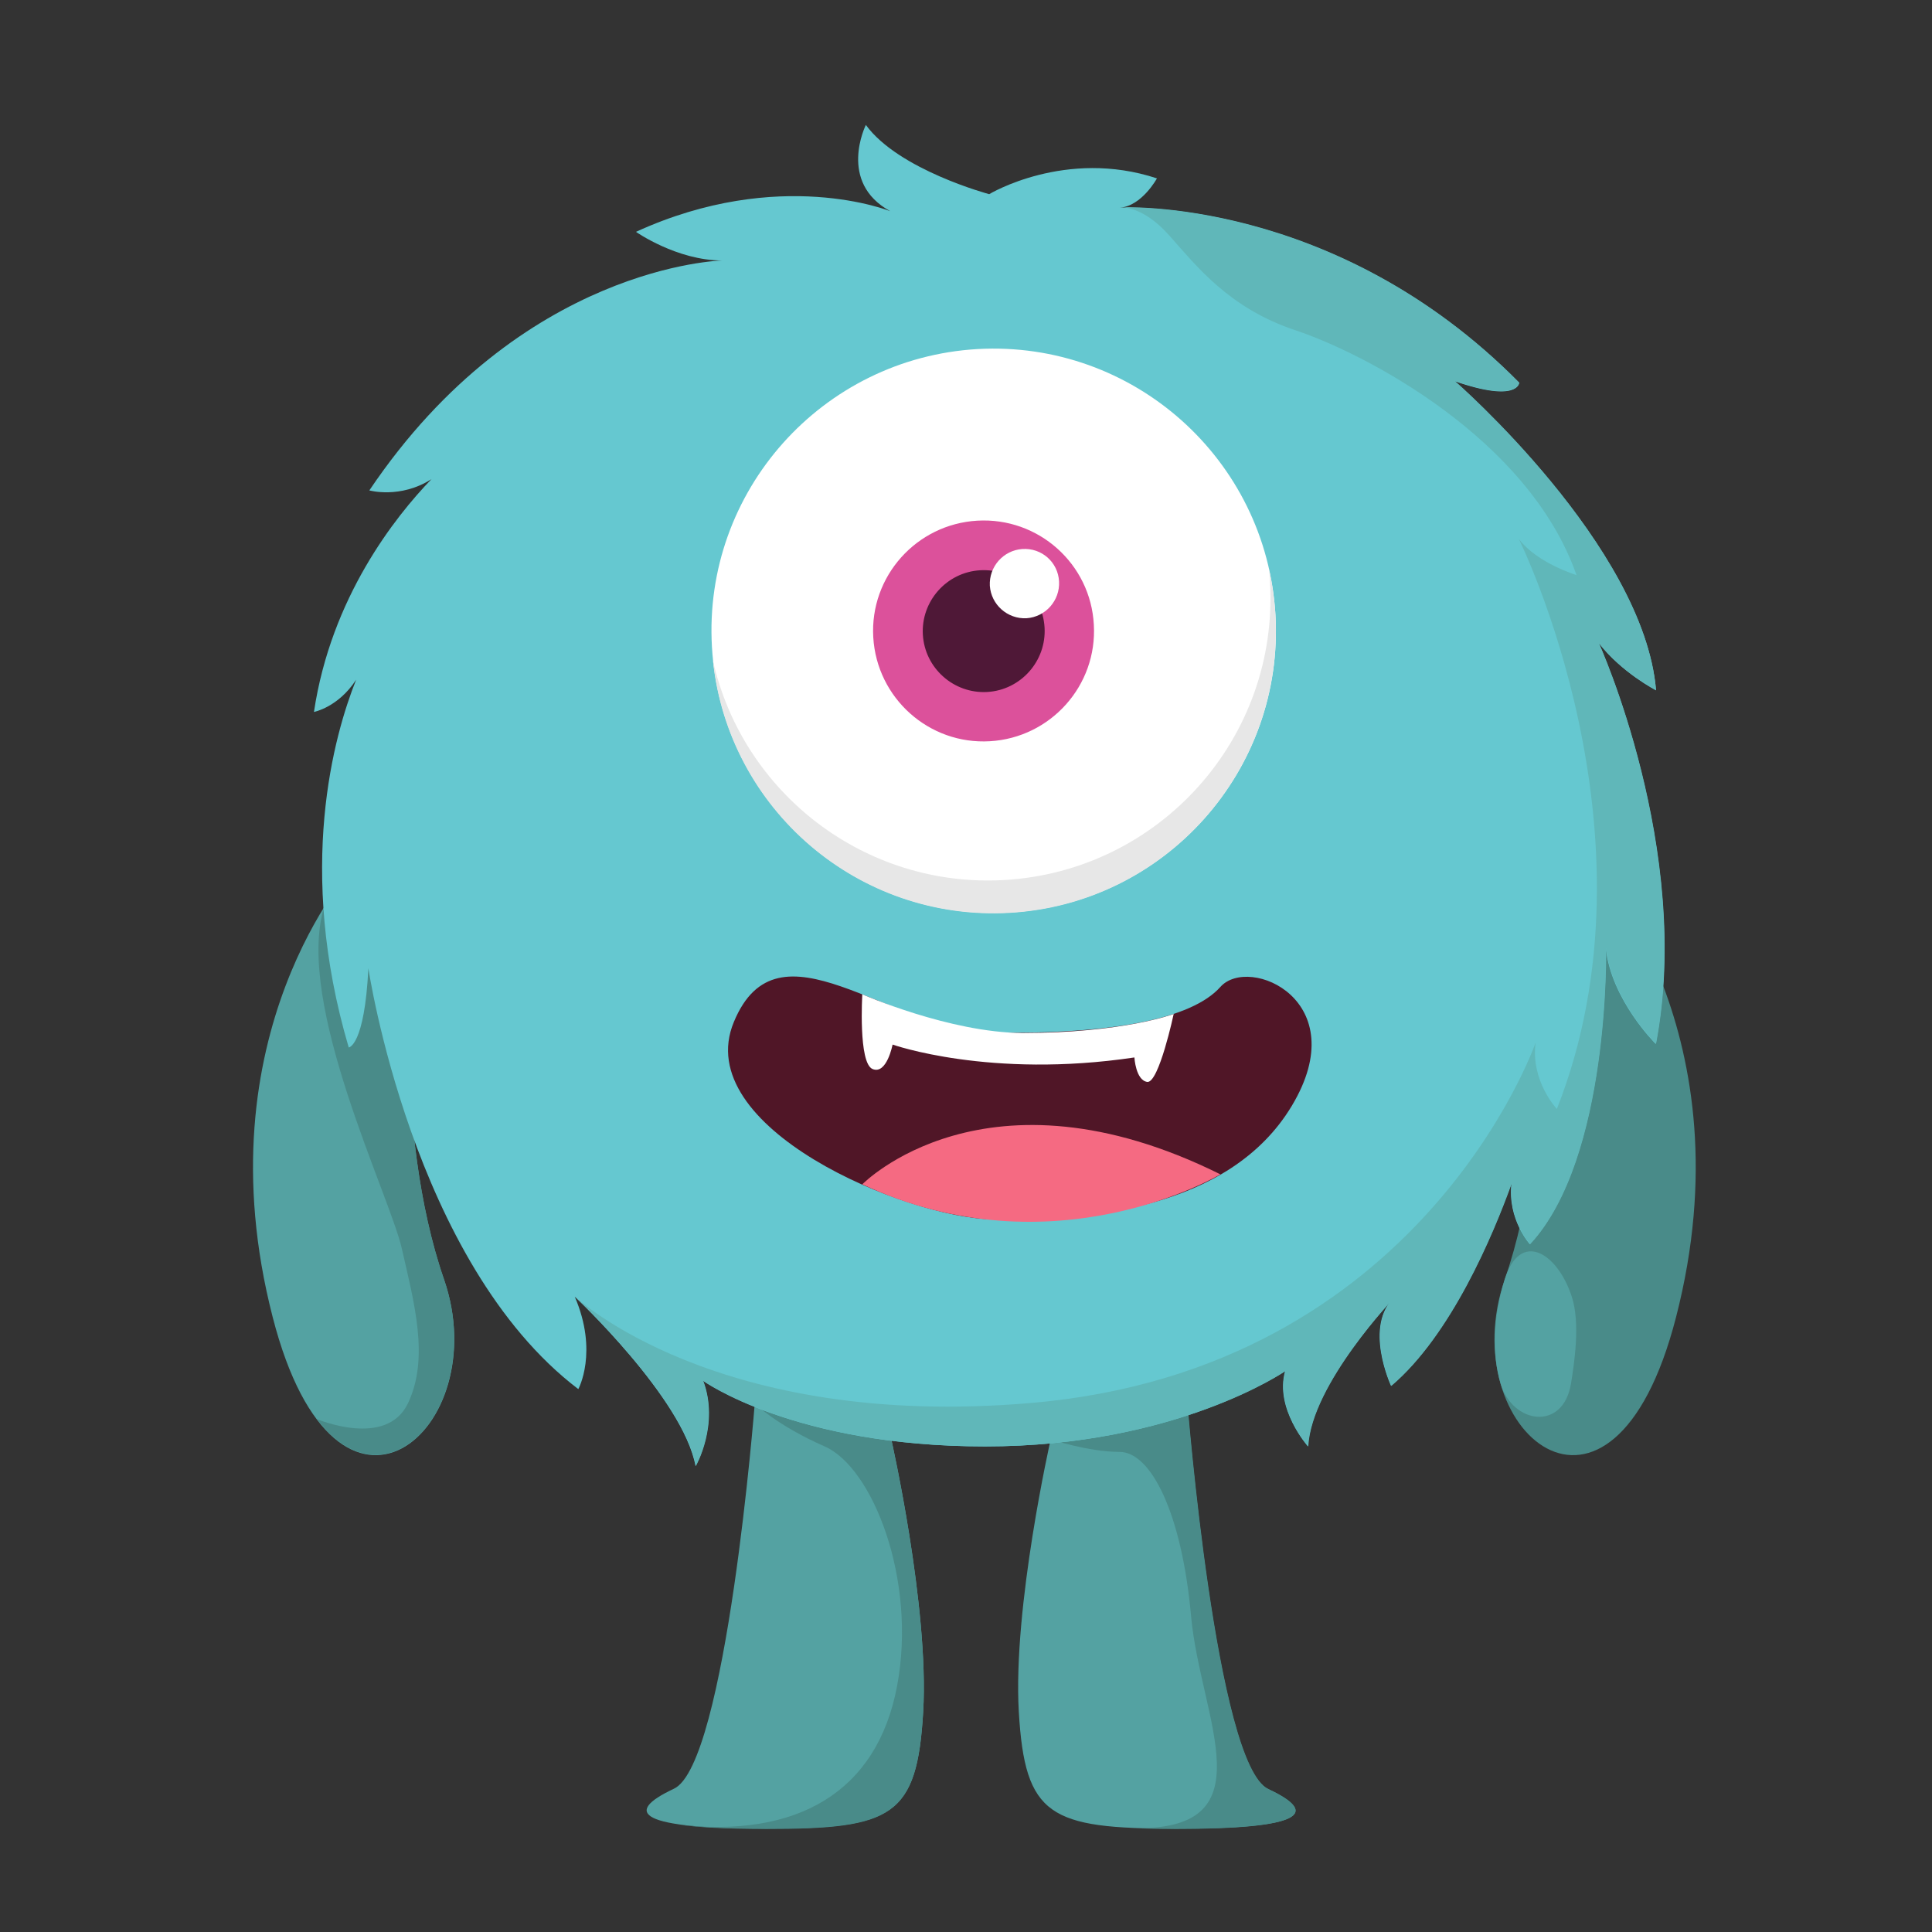 <?xml version="1.0" encoding="utf-8"?>
<!-- Generator: Adobe Illustrator 22.0.0, SVG Export Plug-In . SVG Version: 6.00 Build 0)  -->
<svg version="1.1" id="Layer_1" xmlns="http://www.w3.org/2000/svg" xmlns:xlink="http://www.w3.org/1999/xlink" x="0px" y="0px"
	 viewBox="0 0 600 600" style="enable-background:new 0 0 600 600;" xml:space="preserve">
<rect x="0" y="0" width="600" height="600" fill="#333333" stroke="none"/>
<style type="text/css">
	.st0{fill:#54A2A2;}
	.st1{fill:#498B89;}
	.st2{fill:#65C8D0;}
	.st3{fill:#60B7B9;}
	.st4{fill:#501627;}
	.st5{fill:#F56A82;}
	.st6{fill:#FFFFFF;}
	.st7{fill:#E7E7E7;}
	.st8{fill:#DC519B;}
	.st9{fill:#4F1837;}
</style>
<path class="st0" d="M127.7,288.9l-18-19.7c0,0-47.7,51.9-25,139.9c20,77.7,69.3,34.7,53.2-11.7
	C121.8,350.9,127.7,288.9,127.7,288.9z"/>
<path class="st1" d="M137.9,397.3c-16.1-46.4-10.1-108.5-10.1-108.5l-27.2-6.9c-9,29.8,20.4,89.2,24.2,105.9
	c3.8,16.7,8.6,33.9,1.9,48c-6.7,14.1-28.3,4.9-28.3,4.9C120.9,470.5,150.9,435,137.9,397.3z"/>
<path class="st1" d="M477.5,288.9l18-19.7c0,0,47.7,51.9,25,139.9c-20,77.7-69.3,34.7-53.2-11.7
	C483.4,350.9,477.5,288.9,477.5,288.9z"/>
<path class="st0" d="M467.3,397.3c-3.6,11.7-4,23-1.3,32.3c3.7,12.7,19.5,15,21.9,0c0.9-5.6,3-18.7,0.2-27
	C483.6,388.9,472.1,382,467.3,397.3z"/>
<path class="st0" d="M234.4,435.8c0,0-8.8,112.1-25.1,119.7c-16.2,7.6-10.5,12.4,28.7,12.4c39.2,0,46.8-3.8,48.7-36.3
	c1.9-32.5-9.9-84.6-9.9-84.6L234.4,435.8z"/>
<path class="st0" d="M393.8,555.6c-16.2-7.6-25.1-119.7-25.1-119.7L326.3,447c0,0-11.8,52.1-9.9,84.6c1.9,32.5,9.6,36.3,48.7,36.3
	C404.3,568,410.1,563.2,393.8,555.6z"/>
<path class="st1" d="M278.6,523.6c-6.2,33-31.1,47.4-68.3,43c6.1,0.9,15.2,1.4,27.7,1.4c39.2,0,46.8-3.8,48.7-36.3
	c1.9-32.5-9.9-84.6-9.9-84.6l-42.4-11.2c0,0,6.9,6.8,21.7,13.3C271,455.7,284.8,490.6,278.6,523.6z"/>
<path class="st1" d="M369.9,501.9c2.9,32.1,24.8,67.4-19.1,65.8l0,0c4.2,0.2,9,0.3,14.4,0.3c39.2,0,44.9-4.8,28.7-12.4
	c-16.2-7.6-25.1-119.7-25.1-119.7L326.3,447c0,0,11.7,3.9,21.4,3.9S367,469.8,369.9,501.9z"/>
<path class="st2" d="M496.5,199.7c7.1,9.2,17.8,14.7,17.8,14.7c-3.8-44.9-62.5-96-62.5-96c19.7,6.8,20,0.5,20,0.5
	c-57.3-58-124-54.4-124-54.4c6.8-0.5,11.5-9.1,11.5-9.1c-28.4-9.4-52.1,4.9-52.1,4.9s-28.1-7.5-38.3-21.5c0,0-8.9,17.8,7.6,26.8
	c0,0-34.4-14-79,6.4c0,0,12.7,8.9,26.8,8.9c0,0-62.4,1.3-109.6,71.4c0,0,9.6,2.7,19.3-3.5c-11.3,11.7-31.2,36.8-36.5,72.3
	c0,0,7.5-1.4,13.1-10c-6.8,17-18.7,58.6-2.3,114.2c0,0,4.9-0.4,6.1-24.6c0,0,13.6,91.5,65.2,130.7c0,0,6.3-11.5-1.1-28.7
	c0,0,33.6,31.5,37.5,52.6c0,0,7.4-12.9,2.3-26.5c0,0,28.3,20.4,87.6,20.4c59.3,0,93.2-23.4,93.2-23.4c-3.3,11.7,7.1,23.4,7.1,23.4
	c1-19.4,27-46.5,27-46.5c-9.9,9-1.2,27.7-1.2,27.7c18.6-15.8,31.6-46.8,37.4-62.9c-1.3,11.2,5.7,18.9,5.7,18.9
	c24.9-26.8,23.6-91.9,23.6-91.9c1.7,16.1,15.5,29.7,15.5,29.7C525.7,264.1,496.5,199.7,496.5,199.7z"/>
<path class="st3" d="M178.6,402.7c0,0,33.6,31.5,37.5,52.6c0,0,7.4-12.9,2.3-26.5c0,0,28.3,20.4,87.6,20.4
	c59.3,0,93.2-23.4,93.2-23.4c-3.3,11.7,7.1,23.4,7.1,23.4c1-19.4,27-46.5,27-46.5c-9.9,9-1.2,27.7-1.2,27.7
	c18.6-15.8,31.6-46.8,37.4-62.9c-1.3,11.2,5.7,18.9,5.7,18.9c24.9-26.8,23.6-91.9,23.6-91.9c1.7,16.1,15.5,29.7,15.5,29.7
	c11.5-60.2-17.8-124.6-17.8-124.6c7.1,9.2,17.8,14.7,17.8,14.7c-3.8-44.9-62.5-96-62.5-96c19.7,6.8,20,0.5,20,0.5
	c-57.3-58-124-54.4-124-54.4s6.9-0.8,15.3,8.7c8.4,9.4,18.5,22.6,39.3,29.5c20.8,6.9,72.2,33.2,87.2,76c0,0-12.2-3.7-17.9-11.2
	c0,0,45.5,91.6,11.8,177c0,0-8.2-8.7-6.6-20.6c0,0-35.2,101.6-156.7,111.9C222.4,444.2,178.6,402.7,178.6,402.7z"/>
<g>
	<path class="st4" d="M308.6,320.7c36.6,0.5,61.5-4.2,70.4-14.2c8.9-10,41.8,4.2,22.2,36.9c-19.6,32.7-65.2,35.8-92.6,35.3
		c-27.4-0.4-94.3-28.6-80.7-61.3C241.7,284,275.9,320.2,308.6,320.7z"/>
	<path class="st5" d="M267.8,367.8c0,0,38.3-39.3,111.2-3.1C379,364.7,327.3,395.7,267.8,367.8z"/>
	<path class="st6" d="M267.8,308.8c0,0-1.3,21.4,3.2,23.2c4.4,1.8,6.2-7.6,6.2-7.6s30.2,10.7,75.1,4c0,0,0.4,7.1,4,7.6
		c3.6,0.4,8.2-21.1,8.2-21.1s-15.5,5.9-47,5.9C294.9,320.7,267.8,308.8,267.8,308.8z"/>
</g>
<g>
	<path class="st6" d="M396.1,190.9c2.8,48.3-34.2,89.7-82.5,92.5c-48.3,2.8-89.7-34.2-92.5-82.5c-2.8-48.3,34.2-89.7,82.5-92.5
		C351.9,105.7,393.3,142.6,396.1,190.9z"/>
	<path class="st7" d="M396.1,190.9c-0.3-4.9-1-9.6-2-14.2c0.1,1.3,0.3,2.7,0.3,4.1c2.8,48.3-34.2,89.7-82.5,92.5
		c-43.4,2.5-81.3-27.1-90.5-68.2c4.8,46.3,45.2,81.1,92.2,78.4C361.9,280.7,398.8,239.3,396.1,190.9z"/>
	<path class="st8" d="M339.7,194c1.1,18.9-13.4,35.1-32.3,36.2c-18.9,1.1-35.1-13.4-36.2-32.3c-1.1-18.9,13.4-35.1,32.3-36.2
		C322.5,160.6,338.7,175.1,339.7,194z"/>
	<path class="st9" d="M324.4,194.9c0.6,10.4-7.4,19.4-17.8,20c-10.4,0.6-19.4-7.4-20-17.8c-0.6-10.4,7.4-19.4,17.8-20
		C314.9,176.5,323.8,184.4,324.4,194.9z"/>
	<path class="st6" d="M328.9,180.6c0.3,5.9-4.2,11-10.1,11.4c-5.9,0.3-11-4.2-11.4-10.1c-0.3-5.9,4.2-11,10.1-11.4
		C323.5,170.1,328.6,174.6,328.9,180.6z"/>
</g>
</svg>
